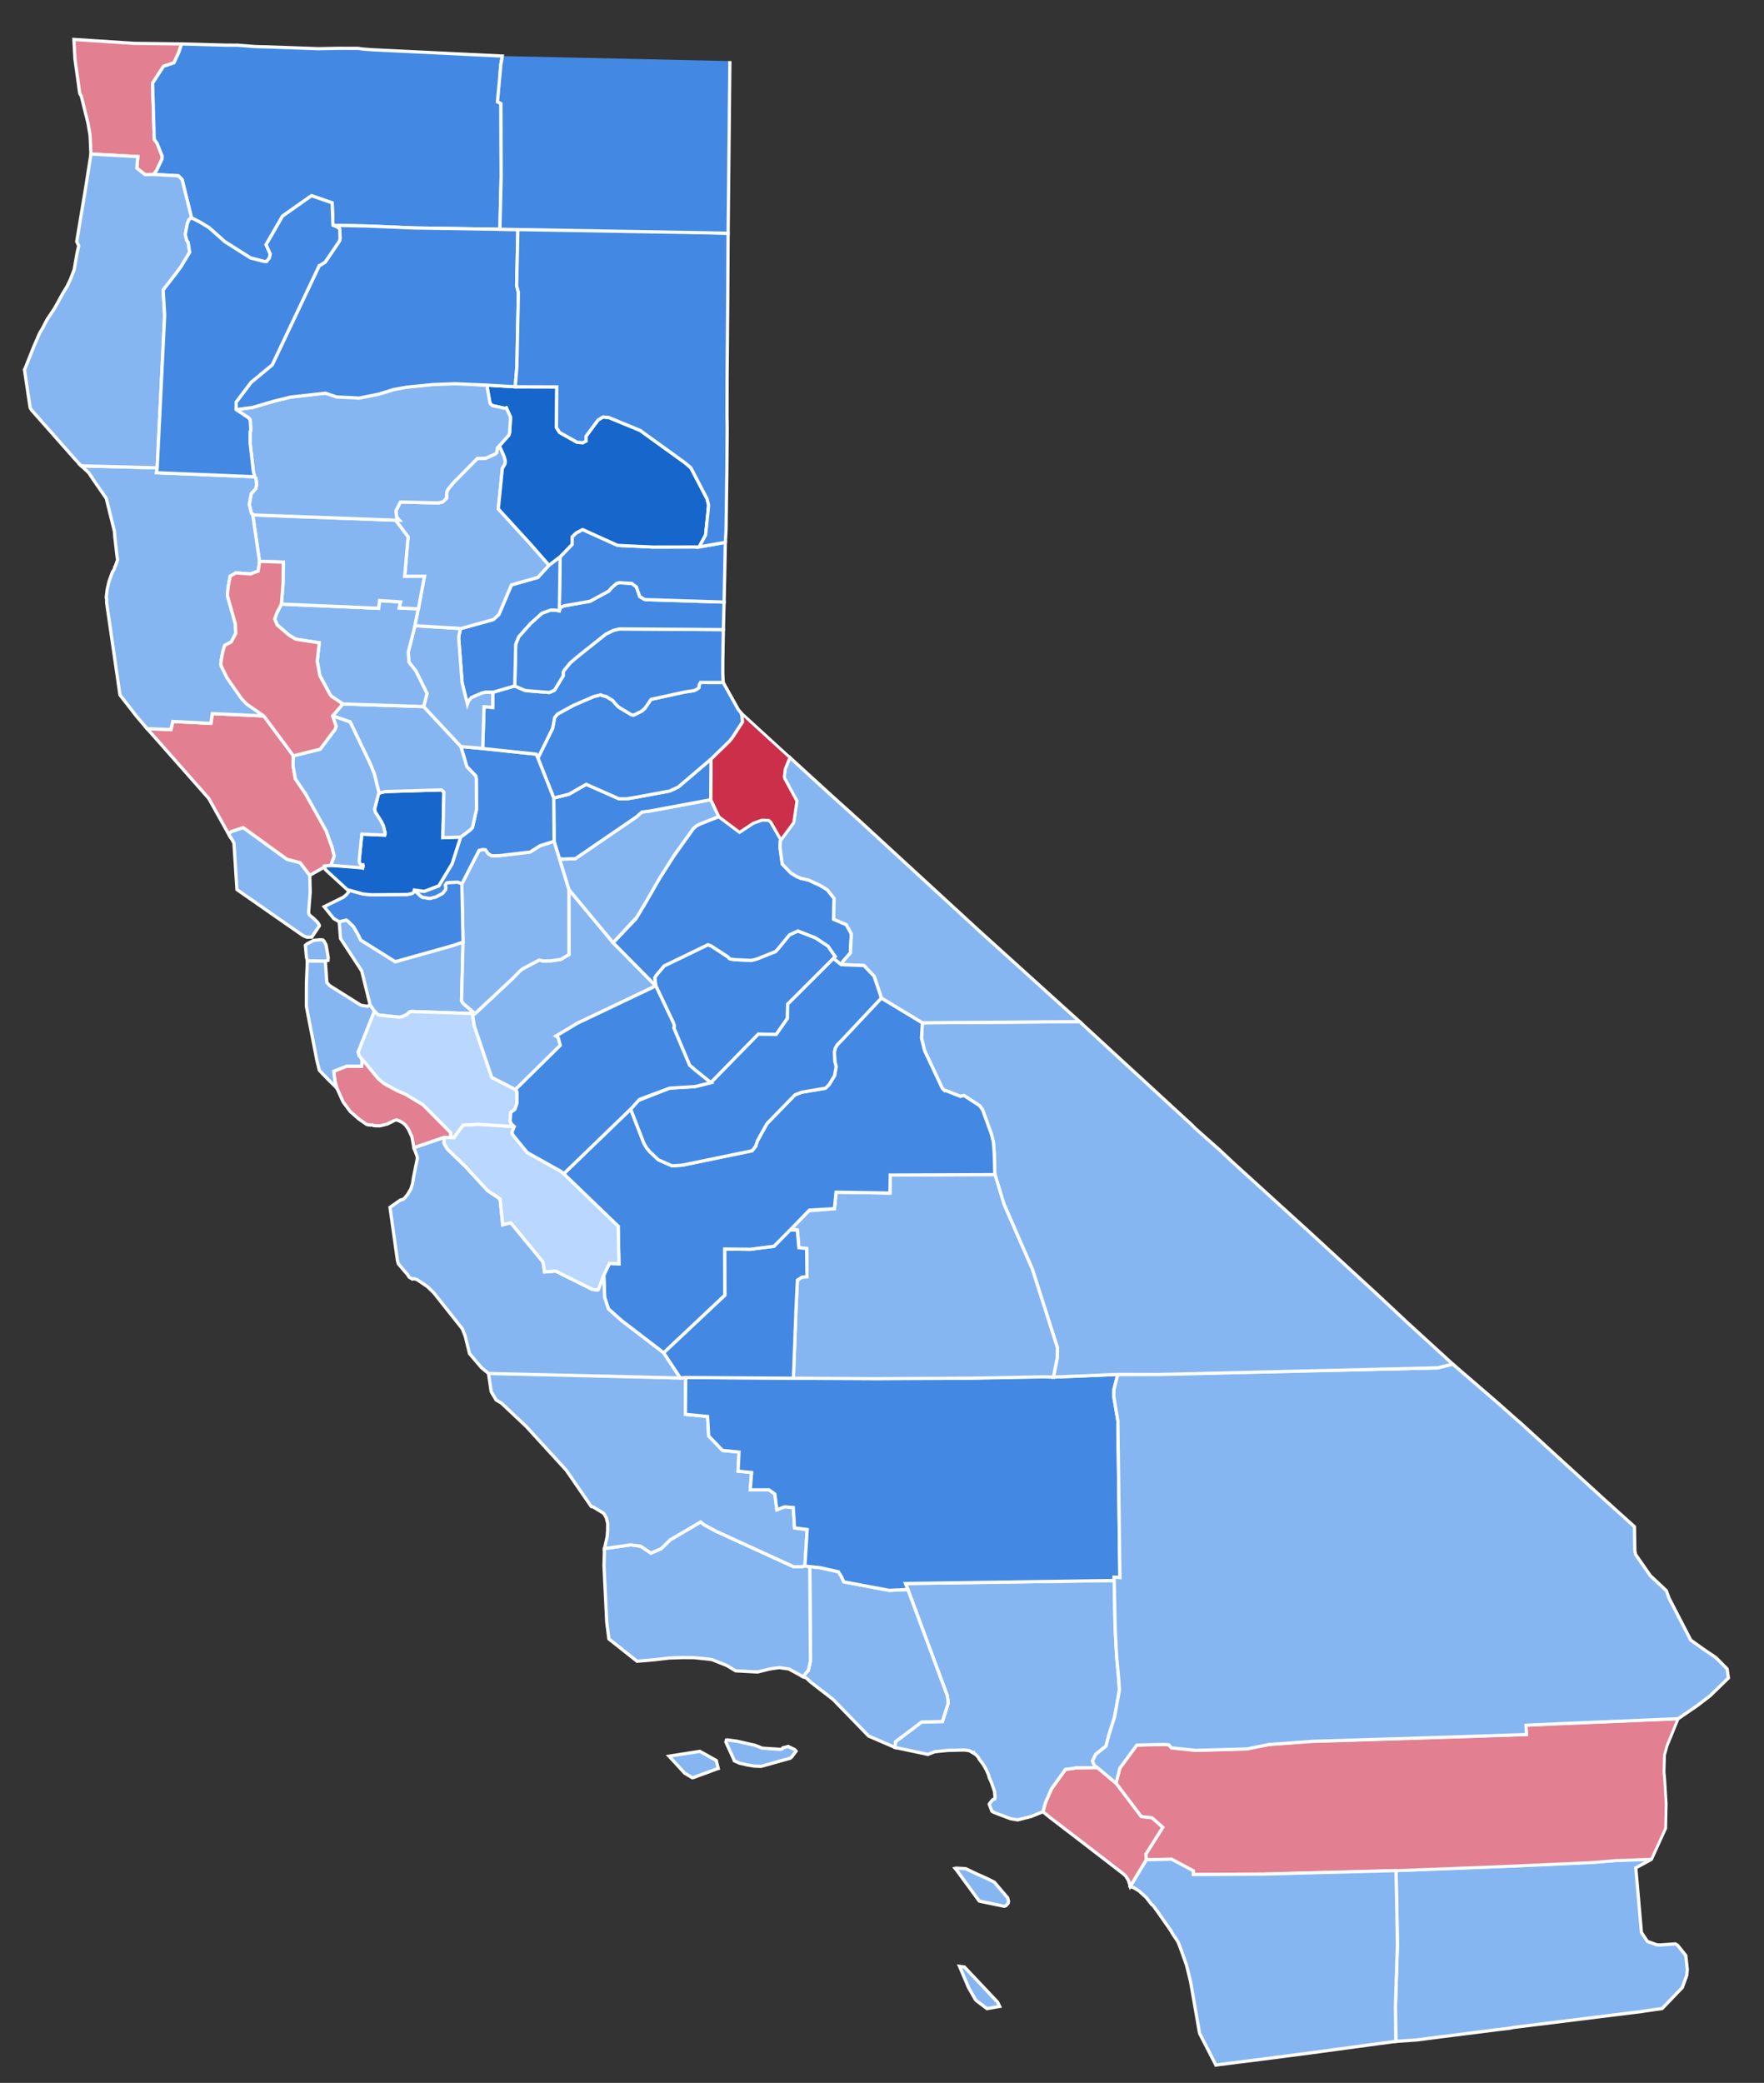 <svg version="1.2" baseProfile="tiny-ps" xmlns="http://www.w3.org/2000/svg" viewBox="0 0 621 733" width="621" height="733">
	<rect x="0" y="0" width="621" height="733" fill="#333333" stroke="none"/>
	<title>California_Presidential_Election_Results_2020-svg</title>
	<style>
		tspan { white-space:pre }
		.shp0 { fill: #e27f90;stroke: #ffffff;stroke-width: 1.138 } 
		.shp1 { fill: #4389e3;stroke: #ffffff;stroke-width: 1.138 } 
		.shp2 { fill: #86b6f2;stroke: #ffffff;stroke-width: 1.138 } 
		.shp3 { fill: #e27f90;stroke: #ffffff } 
		.shp4 { fill: #b9d7ff;stroke: #ffffff;stroke-width: 1.138 } 
		.shp5 { fill: #cc2f4a;stroke: #ffffff } 
		.shp6 { fill: #1666cb;stroke: #ffffff;stroke-width: 1.138 } 
	</style>
	<g id="_x30_95_Solano">
	</g>
	<path id="Del_Norte_x2C__CA" class="shp0" d="M26.02 13.88L47.27 15.26L63.92 15.46L62.97 18.35L61.25 22.09L57.57 23.33L53.72 29.26L54.3 49.04L55.32 50.45L57.1 54.99L57.02 56.01L55.05 60.14L54.03 61.39L51.07 61.45L48.18 59.18L48.51 55.11L32.02 54.21L31.71 47.65L31.02 43.51L29.01 35.38L28.86 34.75L28.62 33.81L28.08 32.95L26.39 20.75L26.02 13.88Z" />
	<path id="Siskiyou_x2C__CA" class="shp1" d="M63.92 15.46L62.97 18.35L61.25 22.09L57.57 23.33L53.72 29.26L54.3 49.04L55.31 50.45L57.1 54.99L57.02 56L55.05 60.14L54.03 61.39L62.78 61.87L64.11 63.21L67.43 76.66L70.48 78.23L73.6 80.12L79.14 85.05L88.19 90.78L92.8 91.97L93.82 92.05L94.83 90.8L95.15 89.4L93.67 86.11L99.48 76.04L109.66 68.87L116.93 71.39L117.22 79.29L117.23 79.29L129.56 79.55L145.66 80.22L175.99 80.69L175.99 80.69L176.43 62.32L176.34 36.45L175.94 36.22L175.87 35.9L176.13 24.89L176.29 22.85L176.85 19.73L130.82 17.5L127.77 17.26L126.05 17.02L119.41 17L112.14 17.14L93.38 16.47L92.05 16.46L89.71 16.38L83.61 15.9L79.63 15.89L63.92 15.46Z" />
	<path id="Imperial_x2C__CA" class="shp2" d="M491.46 658.28L529.6 656.81L560.79 655.4L568.92 654.72L581.43 654.28L575.87 657.32L577.85 680.06L577.85 680.06L579.95 683.2L583.23 684.38L584.24 684.46L589.8 684.08L590.19 684.32L590.58 684.55L593.46 688.16L594 693.01L593.84 695.04L593.84 695.04L592.26 699.41L585.14 706.82L578.72 707.74L578.4 707.81L532.67 713.49L531.73 713.72L526.58 714.33L507.26 716.78L498.9 717.86L491.38 718.38L491.25 705.8L491.94 684.39L491.8 675.79L491.46 658.28Z" />
	<path id="Riverside_x2C__CA" class="shp3" d="M590.77 604.84L548.72 606.61L537.23 607.13L537.38 610.41L506.42 611.43L461.95 612.81L446.63 613.93L439.04 615.48L420.91 615.98L412.39 615.1L411.46 614L409.11 613.92L400.2 614.13L394.24 622.25L392.9 627.55L401.78 639.3L405.54 639.7L409.35 643.06L403.39 652.5L403.54 654.46L411.38 654.28L412.45 654.26L420.1 658.34L420.1 659.67L444.95 659.5L458.47 659.13L477.94 658.64L491.46 658.28L529.6 656.81L560.79 655.4L568.92 654.72L581.43 654.28L586.38 643.43L586.55 634.75L586.03 625.92L585.8 623.66L585.97 617.63L586.84 614.44L590.77 604.84Z" />
	<path id="San_Diego_x2C__CA" class="shp2" d="M412.45 654.26L411.38 654.28L403.54 654.46L397.89 663.83L399.37 664.46L400.93 665.4L403.5 667.74L405.45 670.25L405.84 670.48L407.32 672.45L412.46 679.81L412.54 680.12L414.64 683.25L415.5 685.37L417.67 691.47L418.06 693.03L418.99 696.78L419.14 697.41L422.3 715.55L428.05 726.73L428.37 726.66L444.78 724.59L461.83 722.37L473.71 720.76L485.6 719.15L491.38 718.38L491.26 705.8L491.94 684.39L491.8 675.79L491.46 658.28L477.94 658.64L458.47 659.13L444.95 659.5L420.1 659.67L420.1 658.34L412.45 654.26L412.45 654.26Z" />
	<path id="Orange_x2C__CA" class="shp0" d="M386.19 621.9L392.9 627.55L401.78 639.3L405.53 639.69L409.35 643.06L403.39 652.5L403.54 654.46L397.89 663.83L397.24 661.71L396.33 660.22L395.47 659.44L381.12 648.38L369.65 639.6L367.16 637.57L368.03 634.37L370.15 629.52L375.09 622.66L377.98 622.28L378.61 622.12L386.19 621.9Z" />
	<path id="Los_Angeles_x2C__CA" class="shp2" d="M392.24 556.2L318.75 557.25L319.6 559.36L333.49 596.76L333.8 599.34L331.76 605.83L324.49 605.97L315.25 612.91L315.09 614.95L326.65 617.39L329.07 616.45L333.61 615.99L339.55 615.85L341.27 616.09L342.44 616.79L342.75 616.72L342.83 617.03L343.61 617.5L344.54 618.6L344.62 618.91L346.1 620.87L347.27 622.9L348.04 624.7L348.27 625.63L348.97 627.12L350.13 630.48L350.29 632.44L350.13 633.14L349.5 633.3L348.48 634.54L348.25 634.93L349.18 637.37L349.96 637.83L354.73 639.64L355.82 640.04L358.24 640.43L362.93 639.27L367.16 637.57L368.03 634.37L370.15 629.52L375.09 622.66L377.98 622.28L378.61 622.12L386.37 622.06L386.19 621.91L385.41 621.44L384.79 620.27L384.63 619.64L385.74 617.37L389.34 614.49L390.37 610.6L392.41 604.11L394.08 594.74L393.85 591.14L393.09 582.69L392.57 572.53L392.24 556.2ZM336.55 657.42L336.24 657.5L336.71 658.05L344.73 669L345.43 669.16L353.48 670.83L354.11 670.67L354.89 669.81L355.05 669.12L354.74 667.86L354.27 667.32L350.06 662.38L347.41 661.04L344.05 659.55L339.92 657.59L336.55 657.42ZM337.79 691.97L340.98 699.48L343.31 703.55L343.78 704.09L347.45 706.85L351.91 706.08L351.21 704.59L339.51 692.21L337.79 691.97Z" />
	<path id="Ventura_x2C__CA" class="shp2" d="M285.08 551.31L288.83 551.7L295.16 553.13L296.25 554.85L297.02 556.66L313.04 559.67L319.6 559.36L333.5 596.77L333.81 599.35L331.76 605.83L324.49 605.97L315.25 612.91L315.09 614.94L305.8 610.94L293.33 598.09L285.53 592.05L283.81 590.48L282.72 590.07L283.97 588.44L284.52 587.97L285.31 584.46L285.08 551.31Z" />
	<path id="Santa_Barbara_x2C__CA" class="shp2" d="M235.52 618.01L246.39 616.32L252.16 619.53L252.78 622.03L252.86 622.35L252.55 622.43L244.33 625.46L243.71 625.61L240.97 623.96L240.51 623.41L235.52 618.01ZM265.77 614.18L268.35 615.2L274.76 615.61L275.07 615.53L275.07 615.53L275.07 615.53L275.38 615.45L275.62 615.06L275.93 614.99L277.5 614.6L279.76 615.7L280.23 616.25L280.23 616.25L280.23 616.25L280.23 616.25L278.74 618.27L278.19 618.74L277.88 618.82L267.94 621.6L265.6 621.52L263.17 621.12L263.17 621.12L262.47 620.96L260.36 620.49L258.49 619.63L258.41 619.32L255.54 613.05L255.7 612.35L256.01 612.28L259.44 612.75L265.77 614.18ZM212.8 544.96L222.1 543.64L225.54 544.12L229.13 546.55L232.73 545L235.94 541.88L246.67 535.58L247.92 536.6L252.14 538.88L279.45 551.37L282.11 551.37L283.36 551.08L285.08 551.31L285.31 584.46L284.52 587.97L283.97 588.44L282.72 590.07L277.72 587.33L274.29 586.85L271.08 587.31L270.14 587.54L270.14 587.54L266.7 588.39L258.97 587.98L255.84 586.1L250.69 584.05L248.97 583.82L244.21 583.34L240.22 583.32L235.61 583.47L230.45 584.08L224.27 584.61L214.36 576.76L213.6 570.98L212.63 550.97L212.8 544.96Z" />
	<path id="San_Luis_Obispo_x2C__CA" class="shp2" d="M171.93 483.03L239.44 484.91L241.4 484.76L241.29 497.73L249.1 498.46L249.48 505.34L254.39 510.43L260.17 510.99L259.84 517.71L264.61 518.19L264.12 524.29L270.76 524.3L272.79 525.79L273.49 531.28L276.22 530.26L279.27 530.51L279.72 537.69L284.17 538.25L283.36 551.08L282.11 551.37L279.45 551.37L252.13 538.88L247.92 536.61L246.67 535.58L235.94 541.89L232.73 545.01L229.13 546.55L225.54 544.12L222.11 543.65L212.8 544.96L213.28 542.85L213.28 542.85L213.75 540.73L213.91 538.7L213.92 537.38L213.92 536.05L213.84 535.74L213.84 535.74L213.45 534.17L213.45 534.17L212.83 533L212.36 532.45L211.58 531.98L209.24 530.56L208.85 530.33L208.15 530.16L199.35 517.4L185.24 501.98L176.59 493.83L175.42 493.12L174.64 492.65L172.92 489.75L171.93 483.03Z" />
	<path id="Kern_x2C__CA" class="shp1" d="M393.5 483.67L370.83 484.62L367.47 484.46L341.36 484.94L308.54 485.09L279.62 484.94L241.4 484.76L241.29 497.73L249.1 498.46L249.48 505.34L254.39 510.43L260.17 510.99L259.84 517.71L264.6 518.19L264.12 524.29L270.76 524.3L272.79 525.79L273.49 531.28L276.22 530.26L279.27 530.51L279.72 537.69L284.17 538.25L283.36 551.08L285.08 551.31L288.83 551.7L295.15 553.13L296.24 554.85L297.02 556.66L313.04 559.67L319.6 559.36L318.75 557.25L392.24 556.2L392.22 555.02L394.26 555.18L393.53 499.92L392.07 491.32L392.16 488.98L393.5 483.67Z" />
	<path id="San_Bernardino_x2C__CA" class="shp2" d="M393.5 483.67L408.74 483.55L506.12 481.36L511.44 480.05L527.9 494.24L533.44 499.18L535.54 500.99L564.71 527.63L575.39 537.26L575.53 545.87L575.76 546.81L575.84 547.12L580.98 554.49L586.59 559.74L587.6 562.47L595.22 577.18L600.06 580.63L604.04 583.3L608.01 587.3L608.47 590.5L608.47 590.5L602.05 596.74L597.58 600.17L590.77 604.84L548.72 606.61L537.23 607.13L537.38 610.41L506.42 611.43L461.95 612.81L446.63 613.93L439.04 615.48L420.91 615.98L412.39 615.1L411.46 614L409.11 613.92L400.2 614.13L394.24 622.25L392.9 627.55L386.19 621.91L385.41 621.44L384.79 620.27L384.63 619.64L385.74 617.37L389.34 614.49L390.37 610.6L392.41 604.11L394.08 594.74L393.85 591.14L393.09 582.69L392.57 572.53L392.22 555.02L394.26 555.18L393.53 499.92L392.07 491.32L392.16 488.98L393.5 483.67Z" />
	<path id="Inyo_x2C__CA" class="shp2" d="M380.05 359.52L324.72 359.93L324.39 365.32L325.47 369.7L331.77 383.08L332.63 383.86L332.94 383.78L338.1 385.83L338.41 385.75L338.41 385.75L339.35 385.52L344.89 389.13L345.9 390.54L349 399.06L349.7 401.88L350 405.79L350.22 413.37C350.22 413.37 352.83 422.13 353.48 423.85L363.42 446.62L370.79 469.69L372.26 474.31L372.17 477.98L370.83 484.62L393.5 483.67L408.11 483.7L506.12 481.36L511.44 480.05L496 465.95L495.15 465.16L483.92 454.66L481.35 452.31L460.29 432.95L434.17 409.21L429.41 404.74L420.91 397.22L419.59 395.88L380.05 359.52Z" />
	<path id="Tulare_x2C__CA" class="shp2" d="M313.41 413.51L313.31 419.84L301.98 419.66L294.32 419.56L293.76 425.34L284.69 426.1L278.58 432.41L278.26 432.73L279.99 432.73L280 432.89L280.69 432.89L281.22 439.07L283.96 439.39L284.09 449.32L282.44 449.39L280.72 450.48L280.23 460.56L279.31 484.95L279.31 485.02L308.23 485.17L341.05 485.02L367.16 484.54L370.83 484.62L372.17 477.98L372.26 474.31L370.79 469.69L363.42 446.62L353.48 423.85L350.26 413.24L313.41 413.51Z" />
	<path id="Kings_x2C__CA" class="shp1" d="M278.03 432.88L280.69 432.89L281.22 439.07L283.96 439.39L284.09 449.32L282.44 449.39L280.72 450.48L280.23 460.56L279.31 485.02L241.4 484.76L239.44 484.91L233.61 476.07L255.15 455.8L255.11 439.54L264.1 439.64L272.47 438.57L278.03 432.88Z" />
	<path id="Fresno_x2C__CA" class="shp1" d="M324.72 359.93L324.39 365.32L325.47 369.7L331.77 383.08L332.63 383.86L332.94 383.78L338.1 385.83L339.35 385.52L344.89 389.13L345.9 390.54L349 399.06L349.7 401.88L350 405.79L350.22 413.37L313.41 413.51L313.31 419.84L301.98 419.65L294.32 419.55L293.76 425.34L284.92 425.86L278.58 432.41L272.47 438.57L264.1 439.64L255.11 439.54L255.15 455.8L233.61 476.07L218.86 464.78L214.18 460.62L212.87 456.63L212.57 448.74L214.54 444.59L217.9 444.76L217.62 431.55L198.44 413.07L222.02 390.3L226.6 402.11L227.23 403.29L227.77 404.15L228.71 405.24L231.75 408.14L236.59 410.26L240.18 410.04L264.5 405.02L264.81 404.94L266.07 403.3L266.62 401.51L269.6 396.12L270.08 395.34L272.19 393.16L279.87 385.28L282.3 384.35L290.58 382.96L291.92 381.64L293.09 379.69L293.8 378.52L294.36 375.39L294.2 374.77L293.89 373.52L293.74 370.23L294.06 368.83L294.77 367.65L296.88 365.47L310.28 351.21L324.72 359.93Z" />
	<path id="Monterey_x2C__CA" class="shp2" d="M156.42 400.22L145.71 403.87L145.79 404.18L146.72 406.6L146.95 407.54L145.6 414.18L145.21 416.61L144.66 418.4L144.18 419.18L143.48 420.36L142.46 421.6L141.91 422.07L140.97 422.3L137.29 424.87L139.9 443.48L140.21 444.73L141.15 445.83L143.49 448.57L144.03 449.43L144.81 449.9L145.2 450.13L145.83 449.98L146.92 450.37L150.51 452.81L152.69 454.92L162.82 467.69L162.9 468L163.75 470.11L164.29 472.3L164.6 473.55L165.3 476.37L169.51 481.3L172 483.34L239.45 484.92L233.61 476.07L218.86 464.78L214.18 460.62L212.87 456.63L212.57 448.74L210.76 453.5L210.53 453.89L210.21 453.97L208.5 453.73L208.5 453.73L208.49 453.73L195.62 447.29L191.71 447.6L191.17 444.08L179.79 430.29L176.98 430.99L176.06 421.92L171.7 419.02L163.98 410.63L157.44 404.29L156.26 402.25L156.42 400.22Z" />
	<path id="San_Benito_x2C__CA" class="shp4" d="M156.42 400.22L159.78 400.38L163 395.94L168.24 395.64L181.05 396.45L180.42 397.94L180.27 398.64L180.34 398.95L180.89 399.81L185.64 405.61L197.58 412.28L198.44 413.07L217.62 431.55L217.9 444.76L214.54 444.6L212.57 448.74L210.76 453.5L210.52 453.89L210.21 453.97L208.49 453.73L195.62 447.29L191.71 447.6L191.17 444.08L179.79 430.29L176.98 430.99L176.06 421.92L171.7 419.02L163.98 410.63L157.44 404.29L156.26 402.25L156.42 400.22Z" />
	<path id="Santa_Cruz_x2C__CA" class="shp0" d="M127.39 372.62L127.42 374.19L127.34 375.21L122.03 375.19L117.48 376.99L117.87 380.11L118.17 382.46L118.64 383.01L120.81 387.79L123.31 391.16L126.27 393.74L129.08 395.7L129.78 395.86L130.8 395.94L131.11 395.86L131.5 396.1L132.52 396.18L133.85 396.18L136.35 395.56L139.01 394.24L139.64 394.09L141.12 394.72L141.9 395.19L142.76 395.97L143.77 397.38L145.01 400.05L145.71 403.87L156.42 400.22L158.7 400.33L158.69 398.67L158.23 398.12L148.95 388.79L142.71 385.03L139.74 383.77L135.13 381.25L133.03 379.45L128.74 374.2L127.39 372.62Z" />
	<path id="San_Mateo_x2C__CA" class="shp2" d="M108.2 338.12L107.87 346.17L107.85 354.14L111.55 373.14L112.4 376.58L112.87 377.13L115.99 380.35L118.17 382.46L118.64 383.01L117.87 380.11L117.48 376.99L122.02 375.2L127.34 375.21L127.42 374.2L127.39 372.62L126.41 371.46L126.33 371.15L126.1 370.21L131.84 355.84L130.28 353.57L129.42 354.12L127.7 353.88L127 353.72L116 346.82L115.06 345.72L114.53 338.21L108.2 338.12Z" />
	<path id="Alameda_x2C__CA" class="shp2" d="M121.91 323.77L119.41 324.39L119.87 330.25L127.34 341.68L130.28 353.57L131.84 355.84L133.16 357.18L140.67 357.98L141.6 357.75L143.41 356.97L143.65 356.58L144.2 356.11L144.82 355.96L167.24 356.71L163.03 353.11L162.49 352.25L162.83 340.21L163.01 331.54L163.01 331.54L159.02 332.86L139.15 338.43L126.98 330.82L126.28 329.33L124.49 326.12L124.49 326.12L122.31 324.01L121.91 323.77Z" />
	<path id="Santa_Clara_x2C__CA" class="shp4" d="M131.84 355.84L126.1 370.21L126.33 371.15L126.41 371.46L127.39 372.62L128.74 374.2L128.74 374.2L133.03 379.45L135.13 381.25L139.74 383.77L142.71 385.03L148.95 388.79L158.22 398.12L158.23 398.12L158.69 398.67L158.69 398.69L158.7 400.33L159.78 400.38L163 395.94L168.24 395.64L181.05 396.45L180.2 395.67L179.65 394.81L179.57 394.5L179.82 391.45L181.23 390.44L182.01 388.25L182.02 384.27L181.48 383.41L173.13 379.16L167 361.09L166.38 357.26L167.24 356.71L144.81 355.96L144.19 356.11L143.64 356.58L143.4 356.97L141.6 357.75L140.67 357.98L133.16 357.18L131.84 355.84Z" />
	<path id="Stanislaus_x2C__CA" class="shp2" d="M200.26 313.03L200.28 335.93L197.38 337.64L194.17 338.1L191.2 338.17L189.8 337.86L183.93 340.97L182.83 341.9L180.72 344.09L167.24 356.71L167.24 356.72L166.38 357.26L167 361.09L173.13 379.16L181.48 383.41L197.23 367.89L196.61 365.39L196.14 364.84L195.75 364.6L203.27 360.09L230.88 346.95L230.88 346.95L230.88 346.95L215.84 331.75L200.26 313.03Z" />
	<path id="Mariposa_x2C__CA" class="shp1" d="M230.88 346.95L230.5 344.06L230.97 343.28L233.79 339.92L249.21 332.46L250.3 332.85L256.23 336.7L256.7 337.25L257.09 337.48L258.81 337.72L264.51 337.97L266.39 337.5L273.04 334.86L273.82 334L277.9 329.01L280.88 327.61L287.12 330.05L291.49 332.95L294.06 336.64L277.29 353.39L277.2 358.4L273.28 364.02L266.95 363.93L250.26 381L244.87 376.68L242.77 374.88L237.18 361.66L237.41 361.27L237.33 360.95L237.1 360.01L230.88 346.95Z" />
	<path id="Tuolumne_x2C__CA" class="shp1" d="M253 287.37L246.35 290.01L245.17 290.63L244.08 291.57L236.94 301.63L231.92 309.51L226.81 318.41L223.75 323.48L215.84 331.75L230.88 346.95L230.5 344.06L230.97 343.28L233.79 339.92L249.21 332.46L250.3 332.85L256.23 336.7L256.7 337.25L257.09 337.48L258.81 337.72L264.51 337.97L266.39 337.5L273.04 334.86L273.82 334L277.9 329.01L280.88 327.61L287.12 330.05L291.49 332.95L294.06 336.64L293.47 337.24L293.59 337.42L296.09 339.45L296.8 338.29L299.38 335.32L299.71 328.6L297.92 325.39L293.47 323.5L293.64 316.15L291.23 313.1L288.5 311.45L287.02 310.82L284.75 309.72L281.94 309.09L280.46 308.46L278.51 307.28L275.39 304.07L274.62 298.29L274.7 295.95L274.94 295.56L271.44 289.45L270.97 288.9L270.58 288.67L268.24 288.58L265.19 289.67L261.19 292.31L260.33 292.86L253 287.37Z" />
	<path id="Mono_x2C__CA" class="shp2" d="M278.06 266.57L292.64 279.89L302.47 288.75L344.58 327.46L380.05 359.52L324.72 359.93L310.28 351.21L307.72 343.55L304.14 339.79L296.09 339.45L296.8 338.29L299.38 335.32L299.71 328.6L297.92 325.39L293.47 323.5L293.65 316.16L291.23 313.1L288.5 311.46L287.02 310.83L284.75 309.73L281.94 309.09L280.46 308.47L278.51 307.29L275.39 304.08L274.62 298.29L274.7 295.95L274.94 295.56L279.41 289.47L280.52 281.89L276.24 273.99L276.09 273.36L276.41 270.63L278.06 266.57Z" />
	<path id="Alpine_x2C__CA" class="shp5" d="M260.91 250.89L261.22 252.14L261.37 254.1L257.76 259.64L256.74 260.88L256.74 260.88L250.31 267.12L250.31 267.12L250.2 281.42L253 287.37L260.33 292.86L261.19 292.32L265.18 289.67L268.24 288.58L270.58 288.67L270.97 288.9L271.44 289.45L274.94 295.56L279.41 289.47L280.52 281.89L276.24 273.99L276.09 273.37L276.41 270.63L278.06 266.57L260.91 250.89Z" />
	<path id="Calaveras_x2C__CA" class="shp2" d="M253 287.37L246.35 290.01L245.17 290.63L244.08 291.57L237.41 300.86L232.39 308.74L227.28 317.63L224.22 322.71L215.84 331.75L200.26 313.03L196.84 301.93L197.23 302.16L197.94 302.32L202.55 302.17L223.84 287.61L226.04 285.74L228.62 285.44L250.2 281.42L253 287.37Z" />
	<path id="Amador_x2C__CA" class="shp1" d="M250.31 267.12L238.8 276.94L235.83 278.34L224.72 280.42L220.58 281.12L217.92 281.11L206.37 276L200.26 279.5L194.94 280.82L195.06 296.06L196.84 301.93L197.23 302.16L197.94 302.32L202.55 302.17L223.84 287.61L226.04 285.74L228.62 285.44L250.2 281.42L250.31 267.12Z" />
	<path id="San_Joaquin_x2C__CA" class="shp2" d="M195.06 296.06L190.13 297.61L186.69 299.79L186.37 299.87L176.06 301.09L173.09 301.15L171.92 300.45L170.91 299.04L169.89 298.96L168.64 299.27L162.59 311.06L163.01 331.54L162.48 352.25L163.03 353.11L167.24 356.71L180.72 344.09L182.83 341.9L183.93 340.97L189.8 337.86L191.2 338.17L194.17 338.1L197.38 337.64L200.28 335.93L200.26 313.03L196.85 301.92L195.06 296.06L195.06 296.06Z" />
	<path id="Contra_Costa_x2C__CA" class="shp1" d="M161.11 310.43L157.82 310.58L157.2 310.74L156.73 311.52L156.96 312.46L156.8 313.16L155.78 314.41L153.43 315.65L151.24 316.19L150.54 316.03L148.82 315.8L148.04 315.32L145.86 313.2L145.7 313.91L145.15 314.38L144.53 314.53L143.59 314.76L131 314.89L127.96 314.64L123.14 313.32L122.02 314.79L120.92 315.72L114.11 319.07L117.46 323.22L119.41 324.39L121.91 323.77L122.31 324.01L124.49 326.12L124.49 326.12L126.28 329.33L126.98 330.82L139.15 338.43L159.02 332.86L163.01 331.54L163.01 331.54L162.59 311.06L162.2 310.83L161.11 310.43Z" />
	<path id="El_Dorado_x2C__CA" class="shp1" d="M254.6 240.17L246.63 240.15L246.16 240.93L246.08 241.94L245.53 242.41L244.36 243.03L241.15 243.5L229.19 246.12L226.99 249.32L225.89 250.26L223.23 251.58L222.92 251.66L222.22 251.5L217.92 248.91L217.07 248.12L216.6 247.58L215.66 246.48L213.32 245.07L211.92 244.75L211.52 244.51L209.02 245.13L201.83 248.24L196.27 251.28L195.25 252.52L194.53 256.35L189.66 266.19L189.1 266.13L194.94 280.82L200.26 279.5L206.37 276L217.92 281.11L220.58 281.12L224.72 280.42L235.83 278.34L238.8 276.94L250.31 267.12L256.74 260.88L257.76 259.64L261.37 254.1L261.22 252.14L260.91 250.89L259.97 249.8L254.6 240.17Z" />
	<path id="Sacramento_x2C__CA" class="shp1" d="M162.24 262.69L164.34 269.8L167.45 273.02L167.53 273.33L167.68 273.96L167.74 284.89L166.32 291.22L165.53 292.08L162.16 294.57L159.17 303.94L154.46 311.74L149.3 313.68L145.86 313.2L148.04 315.32L148.82 315.8L150.54 316.03L151.24 316.19L153.43 315.65L155.78 314.41L156.8 313.16L156.96 312.45L156.73 311.52L157.2 310.74L157.82 310.58L161.11 310.43L162.2 310.83L162.59 311.06L168.64 299.27L169.89 298.96L170.9 299.05L171.92 300.46L173.09 301.16L176.06 301.09L186.38 299.87L186.69 299.79L190.13 297.61L195.06 296.06L194.94 280.82L188.81 265.4L169.04 263.32L162.24 262.69Z" />
	<path id="Solano_x2C__CA" class="shp6" d="M133.44 279.1L133.2 279.49L131.86 284.8L132.01 285.43L132.09 285.74L134.27 289.18L134.97 290.67L135.13 291.3L135.44 292.55L135.59 293.17L135.43 293.88L127.38 293.54L126.42 303.08L126.58 303.7L127.04 304.25L127.43 304.49L127.75 304.41L127.82 304.72L127.67 305.42C126.76 304.95 116.49 304.53 116.49 304.53L114.23 304.76L114.54 306.01L122.25 313.07L127.96 314.64L131 314.89L143.59 314.76L144.53 314.53L145.15 314.38L145.7 313.91L145.86 313.2L149.3 313.68L154.46 311.74L159.17 303.94L162.16 294.57L155.91 294.79L156.26 278.76L155.4 277.98L135.63 278.56L133.44 279.1Z" />
	<path id="San_Franciso_x2C__CA" class="shp2" d="M114.53 338.21L108.2 338.12L108.2 338.12L107.89 336.87L107.51 332.65L108.06 332.18L110.41 330.93L112.68 330.7L113.69 330.79L114.16 331.33L114.78 332.51L115.55 336.97L115.47 337.98L114.53 338.21Z" />
	<path id="Marin_x2C__CA" class="shp2" d="M80.8 293.11L81.35 292.64L85.34 291.32L85.65 291.25L101.02 302.38L105.63 303.57L109.06 308.03L109.2 313.97L108.64 321.08L108.79 321.71L109.26 322.26L110.5 323.28L111.83 324.61L112.37 325.47L112.45 325.78L109.78 329.76L108.14 329.84L107.05 329.44L106.27 328.97L83.41 313.05L82.36 296.71L81.74 295.54L80.65 293.81L80.8 293.11Z" />
	<path id="Sonoma_x2C__CA" class="shp0" d="M51.82 256.46L60.18 256.72L60.82 253.9L74.26 254.56L74.74 251.13L92.87 251.95L103.3 265.97L103.14 269.33L103.99 274.1L107.65 279.5L114.8 292.34L116.9 298.12L117.29 299.69L117.67 301.25L116.49 304.53L114.23 304.76L114.3 305.07L109.06 308.03L105.63 303.57L101.02 302.38L85.65 291.25L85.34 291.32L81.35 292.64L80.8 293.11L80.65 293.81L73.49 280.98L56.42 261.63L51.82 256.46Z" />
	<path id="Yolo_x2C__CA" class="shp2" d="M120.7 247.72L149.15 248.66L162.24 262.69L164.34 269.8L167.45 273.02L167.53 273.33L167.68 273.96L167.74 284.89L166.31 291.22L165.53 292.08L162.16 294.57L155.91 294.79L156.26 278.76L155.4 277.98L135.63 278.56L133.44 279.1L132.13 273.78L131.74 272.22L130.11 268.31L123.26 254.06L117.09 251.94L120.7 247.72Z" />
	<path id="Placer_x2C__CA" class="shp1" d="M218.07 221.32L215.88 221.86L213.22 223.18L206.56 228.48L202.96 231.36L200.77 233.23L198.73 235.73L198.26 236.51L198.26 237.84L195.19 242.91L193.4 243.69L185.27 243.04L184.57 242.88L181.21 241.39L173.46 243.63L173.45 248.95L170.41 248.71L169.92 263.41L188.81 265.4L189.1 266.13L189.66 266.19L194.53 256.35L195.25 252.52L196.27 251.28L201.83 248.24L209.02 245.13L211.52 244.51L211.92 244.75L213.32 245.07L215.66 246.48L216.6 247.58L217.07 248.12L217.92 248.91L222.22 251.5L222.92 251.66L223.23 251.58L225.89 250.26L226.99 249.32L229.19 246.12L241.15 243.5L244.36 243.03L245.53 242.41L246.08 241.94L246.16 240.93L246.63 240.15L254.6 240.17L254.45 236.89L254.46 232.9L254.65 221.57L218.07 221.32Z" />
	<path id="Nevada_x2C__CA" class="shp1" d="M254.91 211.88L254.65 221.57L218.07 221.32L215.88 221.86L213.22 223.18L206.56 228.48L202.96 231.36L200.77 233.23L198.73 235.73L198.26 236.51L198.26 237.84L195.19 242.91L193.4 243.69L185.27 243.04L184.57 242.88L181.21 241.39L181.56 226.7L182.58 224.12L186.74 219.44L190.81 215.78L193.86 214.69L195.19 214.69L196.91 214.93L197.3 213.84L198.47 213.22L207.7 211.6L214.43 207.94L214.67 207.55L215.45 206.7L217.1 205.29L218.03 205.06L222.41 205.31L224.05 206.56L225.21 209.92L226.77 210.87L227.48 211.02L254.91 211.88Z" />
	<path id="Sierra_x2C__CA" class="shp1" d="M205.1 186.35L202.75 187.6L201.42 188.92L201.41 191.58L197.19 195.94L196.85 214.92L196.91 214.93L197.3 213.84L198.47 213.22L207.7 211.6L214.43 207.94L214.67 207.55L215.45 206.7L217.1 205.29L218.03 205.06L222.41 205.31L224.05 206.56L225.21 209.92L226.77 210.87L227.48 211.02L254.91 211.88C254.91 211.88 255.29 195.33 255.35 190.85L246.12 192.47L229.87 192.51L217.44 191.93L205.1 186.35Z" />
	<path id="Yuba_x2C__CA" class="shp1" d="M197.19 195.94L193.27 198.91L189.36 203.19L180.05 205.83L175.65 216.21L173.77 218L162.27 221.18L162.03 221.57L161.56 223.68L161.48 224.7L162.69 240.33L164.54 247.83L164.94 246.74L165.96 245.49L169.56 243.94L170.81 243.63L173.46 243.63L181.21 241.39L181.55 227.04L181.56 226.7L181.56 226.7L182.58 224.12L182.58 224.12L186.74 219.44L186.74 219.44L190.81 215.78L193.86 214.69L194.13 214.69L195.19 214.69L196.91 214.93L197.19 195.94Z" />
	<path id="Sutter_x2C__CA" class="shp2" d="M146.09 220.18L143.72 229.42L143.95 233.01L146.36 236.07L150.33 244.05L149.15 248.66L162.24 262.69L169.04 263.32L169.92 263.41L170.41 248.71L173.45 248.95L173.47 243.64L170.81 243.63L169.56 243.94L165.96 245.49L164.94 246.74L164.55 247.83L162.69 240.33L161.48 224.69L161.56 223.68L162.03 221.57L162.27 221.18L146.09 220.18Z" />
	<path id="Colusa_x2C__CA" class="shp2" d="M147.28 214.26L146.09 220.2L143.73 229.42L143.95 233.01L146.37 236.07L150.33 244.05L149.15 248.66L120.7 247.72L116.72 245.06L116.25 244.51L112.6 237.78L111.67 232.7L112.39 226.21L104.11 224.94L101.77 223.53L97.56 219.93L96.7 217.81L97.49 215.63L99.06 212.58L133.29 214.07L133.61 211.33L141.04 211.83L140.56 213.94L147.28 214.26Z" />
	<path id="Butte_x2C__CA" class="shp2" d="M176.03 157.36L175.08 157.65L174.85 159.31L174.3 159.78L171.02 161.26L168.05 161.33L159.82 169.67L158.02 171.77L157.31 172.94L157.23 173.96L157.22 175.29L155.89 176.61L154.33 177L140.97 176.65L139.4 179.7L139.62 181.97L140.56 183.06L139.23 183.06L143.67 188.93L142.46 202.84L149.42 202.78L147.28 214.26L146.09 220.18L162.27 221.18L173.77 218L175.65 216.21L180.05 205.83L189.36 203.19L193.27 198.91L186.81 191.54L175.43 179.09L176.86 164.82L177.58 163.62L177.58 163.61L177.81 163.23L177.89 162.21L177.5 160.65L176.03 157.36Z" />
	<path id="Glenn_x2C__CA" class="shp2" d="M88.98 181.21L139.23 183.06L143.67 188.93L142.46 202.84L149.42 202.78L147.28 214.26L140.56 213.94L141.04 211.83L133.61 211.33L133.29 214.07L99.06 212.58L99.46 207.5L99.63 205.47L99.72 197.81L91.36 197.56L88.98 181.21Z" />
	<path id="Plumas_x2C__CA" class="shp6" d="M171.63 135.54L171.55 136.56L172.4 141.33L172.55 141.95L173.02 142.5L173.41 142.74L177.62 143.69L178.25 143.53L179.73 146.82L179.4 152.21L179.24 152.91L179.01 153.3L175.08 157.65L176.03 157.36L177.5 160.65L177.89 162.21L177.81 163.23L177.58 163.61L177.58 163.62L176.86 164.82L175.43 179.09L186.81 191.54L193.27 198.91L197.19 195.94L201.41 191.58L201.42 188.92L202.75 187.6L205.1 186.35L205.11 186.35L205.11 186.35L217.44 191.93L229.87 192.51L246.13 192.48L248.4 188.26L249.28 179.74L249.44 177.71L248.9 175.52L243.22 164.64L241.12 162.84L225.36 151.47L214.28 146.91L212.24 146.74L210.52 147.83L206.28 153.53L206.36 155.17L205.18 155.79L203.15 155.63L196.99 152.18L195.9 150.45L196.01 136.15L181.4 136.11L171.63 135.54Z" />
	<path id="Tehama_x2C__CA" class="shp2" d="M171.63 135.54L171.55 136.56L172.4 141.33L172.55 141.95L173.02 142.5L173.41 142.74L177.63 143.69L178.25 143.53L179.73 146.82L179.4 152.21L179.24 152.91L179.01 153.3L175.08 157.65L174.85 159.31L174.3 159.78L171.02 161.26L168.05 161.33L159.82 169.67L158.02 171.77L157.31 172.94L157.23 173.96L157.22 175.29L155.89 176.61L154.33 177L140.97 176.65L139.4 179.7L139.62 181.97L140.56 183.06L139.23 183.06L88.98 181.21L88.9 180.9L88.51 180.66L87.74 177.53L88.45 173.7L90.02 171.99L90.33 170.58L90.1 168.31L89.64 167.77L89.18 165.89L88.04 155.88L88.04 151.9L88.28 151.51L88.13 148.23L87.98 147.6L87.51 147.05L83.13 144.15L88.92 143.38L96.35 141.21L102.29 139.74L115.19 138.21L119.18 139.55L124.88 139.8L126.91 139.96L133.87 138.57L139.11 136.94L143.88 136.1L152.95 135.18L160.85 134.89L171.63 135.54Z" />
	<path id="Mendocino_x2C__CA" class="shp2" d="M28.61 163.94L55.34 164.64L55.1 166.35L89.64 167.77L90.1 168.31L90.33 170.58L90.02 171.99L88.45 173.7L87.74 177.53L88.51 180.66L88.9 180.9L88.98 181.21L91.36 197.56L91.28 198.57L90.88 200.99L88.14 202L83.07 201.6L81.03 202.76L80.32 206.59L80.24 207.61L80.07 209.64L82.86 219.57L83.01 222.86L81.44 225.9L79.09 227.14L78.38 229.64L77.83 232.77L77.75 233.79L77.9 234.41L79.85 238.24L84.99 245.61L86.78 247.48L92.87 251.95L74.74 251.13L74.26 254.56L60.82 253.9L60.18 256.72L51.82 256.46L48.08 252.08L42.23 244.56L37.55 212.19L37.55 210.86L37.4 210.24L37.72 207.5L38.35 204.69L39.14 202.5L39.53 201.41L40.24 200.24L40.4 199.54L40.63 199.15L40.63 199.15L41.42 196.96L41.26 196.33L40.42 188.91L40.27 186.95L37.49 175.69L37.41 175.38L33.28 169.43L31.18 166.3L28.61 163.94Z" />
	<path id="Humboldt_x2C__CA" class="shp2" d="M32.02 54.21L29.95 67.35L27.01 85L27.71 86.49L27.08 89.3L26.13 94.85L24.71 98.52L23.61 100.78L21.96 103.51L19.21 108.51L16.55 112.49L14.98 115.53L14.03 117.09L11.91 121.93L8.84 129.66L8.61 130.05L10.61 143.5L11.15 144.36L26.82 162.07L28.61 163.94L55.34 164.64L57.94 111.53L57.45 102.05L57.45 102.04L57.45 102.04L58.19 101.08L62.23 95.87L63.72 93.85L66.78 88.77L66.24 85.25L65.78 84.71L65.24 82.52L65.95 78.69L66.58 77.21L67.43 76.66L64.11 63.21L62.78 61.87L54.03 61.39L51.07 61.45L48.18 59.18L48.51 55.11L32.02 54.21Z" />
	<path id="Shasta_x2C__CA" class="shp1" d="M175.99 80.69L182.32 80.78L181.88 100.48L182.5 102.98L181.96 129L181.4 136.11L171.63 135.54L160.22 135.04L152.32 135.34L143.25 136.25L138.48 137.1L133.24 138.73L126.28 140.12L124.25 139.96L118.55 139.71L114.57 138.37L102.3 139.74L96.35 141.21L88.92 143.38L83.13 144.15L83.14 141.49L88.39 134.55L95.83 128.39L112.41 93.42L112.73 93.34L114.45 92.26L119.08 85.47L119.55 84.69L119.71 83.98L119.64 81.01L119.48 80.39L118.31 79.68L117.22 79.29L129.56 79.55L145.66 80.22L175.99 80.69Z" />
	<path id="Lassen_x2C__CA" class="shp1" d="M182.79 80L182.31 81.19L181.88 100.48L182.5 102.98L181.96 129L181.4 136.11L196.01 136.15L195.9 150.46L196.99 152.18L203.15 155.63L205.19 155.8L206.36 155.17L206.29 153.53L210.52 147.84L212.24 146.75L214.28 146.91L225.36 151.47L241.12 162.84L243.22 164.64L248.9 175.52L249.44 177.71L249.28 179.75L248.4 188.26L246.13 192.48L255.35 190.85L255.6 186.48L255.89 164.83L256 150.53L255.93 146.23L255.97 132.94L256.19 105.66L256.33 82.06L182.79 80Z" />
	<path id="Modoc_x2C__CA_2_" class="shp1" d="M256.95 21.49L256.33 82.06L182.32 80.78L175.99 80.69L176.42 62.32L176.34 36.45L175.94 36.22L175.12 35.87L176.13 24.88L176.29 22.85L176.85 19.73" />
	<path id="Napa_x2C__CA-2" class="shp2" d="M117.09 251.94L118.33 255.61L117.94 256.7L112.69 263.65L103.3 265.97L103.14 269.33L103.98 274.1L107.65 279.5L114.8 292.34L116.9 298.12L117.28 299.69L117.67 301.25L116.49 304.53L127.67 305.42L127.82 304.72L127.75 304.41L127.43 304.49L127.04 304.25L126.58 303.7L126.42 303.08L127.38 293.54L135.43 293.88L135.59 293.17L135.44 292.55L135.13 291.3L134.97 290.67L134.27 289.18L132.09 285.74L132.01 285.43L131.86 284.8L133.2 279.49L133.44 279.1L133.44 279.1L133.44 279.1L132.13 273.78L131.74 272.22L130.11 268.31L123.26 254.06L117.09 251.94Z" />
	<path id="Trinity_x2C__CA-2" class="shp1" d="M109.66 68.87L99.48 76.04L93.67 86.11L95.15 89.4L94.83 90.8L93.82 92.05L92.8 91.97L88.19 90.78L79.14 85.05L73.6 80.12L70.48 78.23L67.43 76.66L66.58 77.21L65.95 78.69L65.24 82.52L65.78 84.71L66.24 85.25L66.78 88.77L63.72 93.85L62.23 95.87L57.45 102.04L57.97 110.87L55.34 164.64L55.1 166.35L89.64 167.77L89.18 165.89L88.04 155.88L88.04 151.9L88.28 151.51L88.13 148.23L87.98 147.6L87.51 147.05L83.13 144.15L83.13 144.15L83.14 141.49L88.39 134.55L95.83 128.39L112.41 93.42L112.73 93.34L114.45 92.26L119.08 85.47L119.55 84.69L119.71 83.98L119.64 81.01L119.48 80.39L118.31 79.68L117.22 79.29L117.22 79.29L116.93 71.39L109.66 68.87Z" />
	<path id="Madera_x2C__CA-8" class="shp1" d="M293.47 337.24L277.76 352.92L277.29 353.4L277.2 358.4L273.28 364.02L266.95 363.93L250.26 381L244.63 382.39L235.8 382.91L224.61 387.34L222.02 390.3L226.6 402.11L227.23 403.29L227.77 404.15L228.71 405.24L231.75 408.14L236.59 410.26L240.18 410.04L264.16 405.09L264.5 405.01L264.82 404.93L266.07 403.3L266.62 401.5L269.6 396.11L270.08 395.33L272.19 393.15L279.87 385.27L282.3 384.34L286.44 383.66L290.58 382.96L291.92 381.64L293.09 379.69L293.8 378.52L294.36 375.39L294.2 374.77L293.89 373.52L293.74 370.23L294.06 368.83L294.77 367.65L296.88 365.47L310.28 351.21L307.72 343.55L304.14 339.79L296.09 339.45L293.59 337.42L293.47 337.24Z" />
	<path id="Merced_x2C__CA-6" class="shp1" d="M230.88 346.95L237.1 360.02L237.34 360.95L237.41 361.27L237.18 361.66L242.77 374.88L244.88 376.68L250.26 381L244.63 382.39L235.8 382.91L225.16 386.87L222.02 390.3L198.44 413.07L197.58 412.28L185.64 405.61L180.89 399.81L180.34 398.95L180.26 398.64L180.42 397.94L181.05 396.45L180.2 395.67L179.65 394.81L179.57 394.5L179.82 391.45L181.23 390.44L182.01 388.25L182.02 384.27L181.48 383.41L197.23 367.89L196.61 365.39L196.14 364.84L195.75 364.6L203.27 360.09L230.88 346.95Z" />
	<path id="Lake_x2C__CA-6" class="shp0" d="M99.06 212.58L97.49 215.62L96.7 217.81L97.56 219.92L101.77 223.53L104.11 224.94L112.39 226.21L111.67 232.7L112.6 237.78L116.25 244.51L116.72 245.06L120.7 247.72L117.09 251.94L118.33 255.61L117.94 256.7L112.69 263.65L103.3 265.97L92.87 251.95L86.86 247.8L85.07 245.92L79.93 238.56L77.9 234.4L77.75 233.78L77.83 232.76L78.38 229.64L79.09 227.14L81.44 225.89L83.01 222.85L82.86 219.56L80.07 209.64L80.24 207.61L80.32 206.59L81.03 202.77L83.07 201.6L88.14 202L90.88 200.99L91.28 198.57L91.36 197.56L99.73 197.81L99.63 205.47L99.47 207.5L99.06 212.58Z" />
</svg>